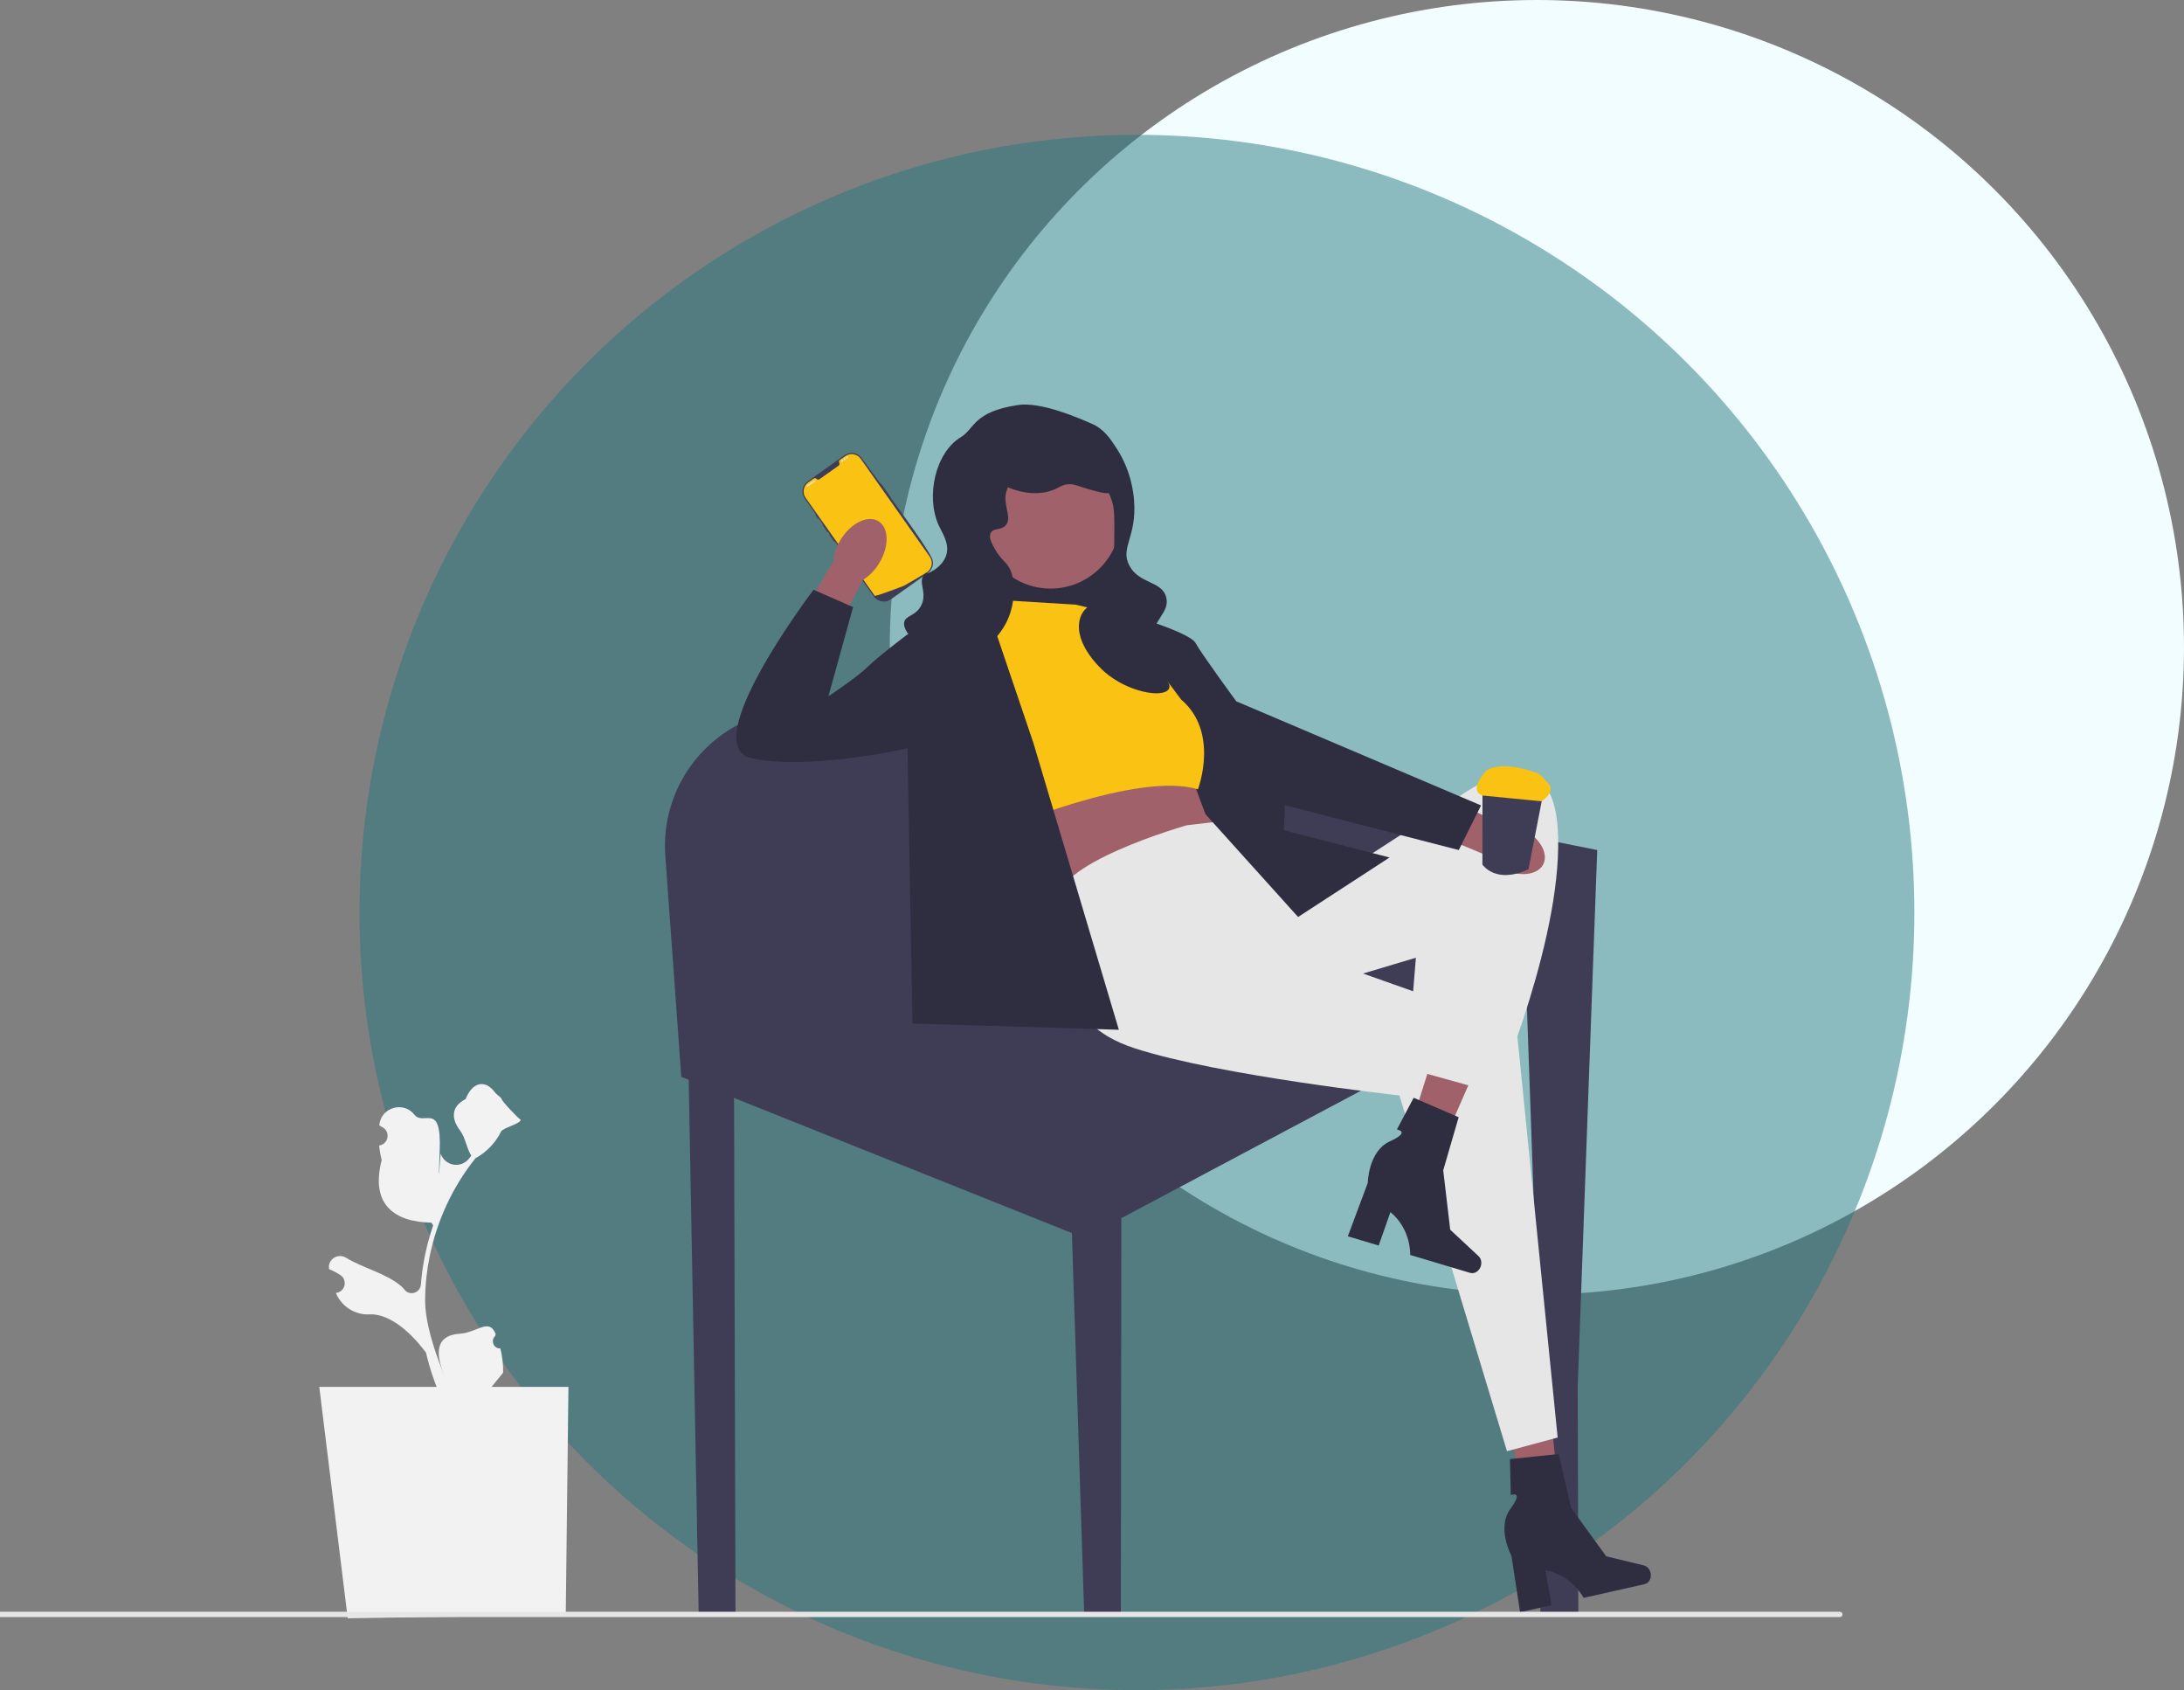 <svg width="243" height="188" viewBox="0 0 243 188" fill="none" xmlns="http://www.w3.org/2000/svg">
    <rect x="0" y="0" width="243" height="188" fill="#808080" stroke="none"/>
    <circle cx="171" cy="72" r="72" fill="#F2FDFF"/>
    <circle cx="126.5" cy="101.5" r="86.5" fill="#247881" fill-opacity="0.5"/>
    <g clip-path="url(#clip0_0_1)">
    <path d="M175.605 176.865L175.611 179.057V179.521H171.388V178.826L171.386 170.253L171.38 161.948V160.423L171.377 154.241L171.375 154.141L170.64 133.326V133.309L169.892 112.091V112.088L169.873 111.512L166.228 113.45L161.734 115.841L159.599 116.977L156.552 118.596L151.414 121.331H151.411L124.764 135.501L124.709 179.057V179.521H120.632L120.616 179.057L119.262 137.156L79.962 121.447L75.803 119.784L74.026 95.196C73.581 89.033 76.876 83.383 82.091 80.632C83.379 79.953 84.781 79.451 86.272 79.162L92.274 77.996L107.253 75.081L112.1 74.141L118.434 72.908L120.932 72.423L125.039 71.623L125.41 71.551L126.568 71.325L126.98 71.245L127.652 71.116L128.125 71.954C128.127 71.954 128.127 71.957 128.127 71.96L130.911 76.912L131.412 77.805L131.414 77.808L133.827 82.096C133.827 82.096 133.829 82.099 133.829 82.101L136.178 86.281L140.788 87.2L143.06 87.652L157.143 90.456L159 90.829H159.003L163.701 91.763L164.944 92.011L170.75 93.167L170.794 93.175L173.372 93.688L177.712 94.554L175.542 154.241L175.583 168.792V168.794L175.605 176.865H175.605Z" fill="#3F3D56"/>
    <path d="M103.551 61.843C102.935 60.679 101.164 58.189 99.123 55.393C98.743 54.872 98.355 54.342 97.965 53.807C97.269 52.862 96.562 51.899 95.877 50.962C95.44 50.344 94.584 50.198 93.968 50.634L89.864 53.545C89.248 53.981 89.1 54.839 89.537 55.456L90.772 57.207L91.097 57.668L91.575 58.346L92.15 59.16V59.162L92.312 59.388L92.884 60.202L93.201 60.648L95.971 64.575L97.214 66.337C97.648 66.955 98.504 67.101 99.12 66.665L102.69 64.131L103.194 63.775L103.224 63.753C103.84 63.318 103.988 62.46 103.551 61.843Z" fill="#3F3D56"/>
    <path d="M99.117 55.332L98.047 53.818C98.028 53.791 97.993 53.785 97.968 53.804L97.965 53.807C97.94 53.824 97.935 53.857 97.954 53.884L99.024 55.401C99.04 55.426 99.076 55.431 99.104 55.415C99.112 55.409 99.118 55.401 99.123 55.393C99.131 55.373 99.131 55.351 99.118 55.332H99.117Z" fill="#3F3D56"/>
    <path d="M95.77 51.037L103.446 61.918C103.825 62.455 103.718 63.191 103.214 63.599L103.214 63.599C103.207 63.605 103.199 63.611 103.191 63.617C103.178 63.627 103.164 63.638 103.15 63.648C103.15 63.648 103.095 63.681 102.995 63.741C102.894 63.802 102.747 63.89 102.563 63.999C102.508 64.032 102.45 64.067 102.388 64.103C102.266 64.176 102.132 64.256 101.987 64.341C101.929 64.374 101.87 64.409 101.809 64.445C101.497 64.628 101.148 64.831 100.778 65.043C100.715 65.079 100.652 65.115 100.588 65.152C100.572 65.161 97.408 66.388 97.319 66.262L89.643 55.38C89.248 54.821 89.38 54.047 89.939 53.651L90.542 53.223C90.638 53.155 90.769 53.175 90.845 53.266C90.851 53.272 90.856 53.278 90.862 53.283C90.947 53.367 91.084 53.372 91.182 53.303L93.303 51.799C93.401 51.729 93.442 51.599 93.391 51.49C93.388 51.483 93.384 51.476 93.38 51.469C93.32 51.367 93.345 51.236 93.441 51.168L94.044 50.74C94.603 50.344 95.375 50.477 95.77 51.037H95.77Z" fill="#FAC213"/>
    <path d="M91.094 57.613L90.824 57.232C90.813 57.216 90.794 57.205 90.772 57.208C90.764 57.208 90.753 57.213 90.745 57.218C90.72 57.238 90.712 57.274 90.731 57.298L90.998 57.679C91.017 57.704 91.053 57.712 91.08 57.693C91.088 57.687 91.094 57.679 91.097 57.668C91.105 57.651 91.105 57.629 91.094 57.613L91.094 57.613Z" fill="#3F3D56"/>
    <path d="M92.144 59.105L91.627 58.368C91.614 58.352 91.594 58.343 91.575 58.346C91.564 58.346 91.553 58.349 91.548 58.355C91.52 58.374 91.515 58.41 91.534 58.437L92.051 59.171C92.07 59.196 92.106 59.204 92.131 59.184C92.139 59.179 92.144 59.171 92.15 59.162V59.16C92.158 59.143 92.158 59.121 92.144 59.105V59.105Z" fill="#3F3D56"/>
    <path d="M92.879 60.147L92.362 59.41C92.348 59.394 92.329 59.386 92.312 59.388C92.301 59.388 92.29 59.391 92.282 59.397C92.254 59.416 92.249 59.452 92.268 59.479L92.785 60.213C92.805 60.237 92.84 60.246 92.865 60.227C92.873 60.221 92.882 60.213 92.884 60.202C92.893 60.185 92.893 60.163 92.879 60.147V60.147Z" fill="#3F3D56"/>
    <path d="M90.593 53.436L89.79 54.005C89.757 54.029 89.749 54.074 89.772 54.107C89.795 54.139 89.84 54.147 89.873 54.124L90.676 53.554C90.709 53.531 90.717 53.486 90.694 53.453C90.671 53.421 90.625 53.413 90.593 53.436Z" fill="#E6E6E6"/>
    <path d="M93.724 51.368C93.788 51.368 93.84 51.316 93.84 51.252C93.84 51.188 93.788 51.136 93.724 51.136C93.66 51.136 93.608 51.188 93.608 51.252C93.608 51.316 93.66 51.368 93.724 51.368Z" fill="#E6E6E6"/>
    <path d="M93.984 51.183C94.048 51.183 94.1 51.131 94.1 51.067C94.1 51.003 94.048 50.951 93.984 50.951C93.92 50.951 93.868 51.003 93.868 51.067C93.868 51.131 93.92 51.183 93.984 51.183Z" fill="#E6E6E6"/>
    <path d="M94.244 50.999C94.308 50.999 94.359 50.947 94.359 50.883C94.359 50.819 94.308 50.767 94.244 50.767C94.18 50.767 94.128 50.819 94.128 50.883C94.128 50.947 94.18 50.999 94.244 50.999Z" fill="#E6E6E6"/>
    <path d="M125.038 57.742H109.085V72.908H125.038V57.742Z" fill="#2F2E41"/>
    <path d="M97.811 62.664C97.311 63.478 96.669 64.112 96.007 64.505L91.733 72.56L87.969 70.409L92.71 62.47C92.762 61.7 93.037 60.84 93.537 60.026C94.679 58.167 96.562 57.25 97.742 57.979C98.922 58.707 98.953 60.805 97.811 62.664Z" fill="#A0616A"/>
    <path d="M170.341 170.462L173.772 169.773L172.224 153.971L167.16 154.988L170.341 170.462Z" fill="#A0616A"/>
    <path d="M183.654 174.959C183.783 175.537 183.479 176.098 182.975 176.212L176.2 177.74C176.2 177.74 174.93 175.204 171.952 174.661L172.627 178.546L169.132 179.335L168.168 173.06C168.168 173.06 166.491 169.965 168.054 167.837C169.616 165.709 168.096 166.299 168.096 166.299L168.001 162.302L173.422 161.733L174.809 167.728L178.71 173.109L182.887 174.123C183.259 174.213 183.56 174.542 183.654 174.959H183.654Z" fill="#2F2E41"/>
    <path d="M111.148 89.59L111.423 91.52C111.423 91.52 117.199 97.862 118.574 100.62L135.259 92.348L132.327 85.454L111.148 89.59Z" fill="#A0616A"/>
    <path d="M132.053 91.796C132.053 91.796 116.463 96.208 117.794 100.62C119.125 105.032 119.947 106.844 119.947 106.844C119.947 106.844 116.924 113.58 126.276 116.613C135.628 119.646 155.707 121.852 155.707 121.852L167.672 161.421L173.311 159.904L168.734 114.338L146.355 106.41L147.731 98.138L143.055 100.068L135.259 91.419L132.053 91.796V91.796Z" fill="#E6E6E6"/>
    <path d="M155.348 130.372L158.677 131.454L165.038 116.912L160.125 115.316L155.348 130.372Z" fill="#A0616A"/>
    <path d="M164.765 140.823C164.596 141.391 164.057 141.731 163.562 141.583L156.907 139.594C156.907 139.594 157.037 136.759 154.705 134.825L153.397 138.545L149.964 137.518L152.186 131.573C152.186 131.573 152.233 128.051 154.634 126.961C157.035 125.872 155.422 125.641 155.422 125.641L157.29 122.108L162.295 124.271L160.579 130.179L161.356 136.785L164.504 139.718C164.785 139.979 164.887 140.413 164.765 140.823L164.765 140.823V140.823Z" fill="#2F2E41"/>
    <path d="M141.704 100.62L147.73 98.138L161.758 89.039C161.758 89.039 172.486 80.436 173.311 92.045C174.136 103.653 166.434 121.576 166.434 121.576L156.532 118.819L157.538 106.531L144.567 110.409L141.704 100.62Z" fill="#E6E6E6"/>
    <path d="M126.508 69.969L134.115 90.555L144.43 101.999L154.607 95.381L142.848 92.348L143.16 85.454L126.508 69.969Z" fill="#2F2E41"/>
    <path d="M81.833 178.928V179.521H77.737L77.726 178.928L76.309 103.159H81.615L81.625 105.285L81.833 178.928Z" fill="#3F3D56"/>
    <path d="M167.073 96.634C166.218 96.213 165.528 95.632 165.074 95.008L156.669 91.508L158.448 87.548L166.782 91.525C167.552 91.504 168.432 91.697 169.287 92.118C171.242 93.081 172.331 94.873 171.72 96.12C171.108 97.367 169.028 97.597 167.073 96.634V96.634Z" fill="#A0616A"/>
    <path d="M122.7 68.91L124.644 68.064C124.644 68.064 132.327 70.258 133.015 71.514C133.702 72.77 137.553 78.009 137.553 78.009L164.784 89.59L162.308 94.554L143.054 89.59L132.602 78.561L122.7 68.91V68.91Z" fill="#2F2E41"/>
    <path d="M119.675 67.255L110.598 66.704L105.922 69.185L111.148 92.348C111.148 92.348 126.538 85.73 133.284 87.798C133.284 87.798 135.723 81.461 131.412 77.805L124.351 68.358L119.675 67.255V67.255Z" fill="#FAC213"/>
    <path d="M110.048 68.082L109.96 67.188L100.971 70.564C100.971 70.564 97.67 73.046 96.57 74.149C95.47 75.251 92.169 77.457 92.169 77.457L94.919 67.531L90.519 65.601C90.519 65.601 77.316 82.972 83.642 84.351C89.969 85.73 100.971 83.248 100.971 83.248L101.521 113.855L124.488 114.545L114.999 82.697L110.048 68.082V68.082Z" fill="#2F2E41"/>
    <path d="M116.893 65.469C121.189 65.469 124.671 61.977 124.671 57.671C124.671 53.364 121.189 49.873 116.893 49.873C112.597 49.873 109.114 53.364 109.114 57.671C109.114 61.977 112.597 65.469 116.893 65.469Z" fill="#A0616A"/>
    <path d="M113.211 45.058C108.24 45.83 108.477 47.681 106.885 48.643C104.08 50.336 102.974 55.227 104.455 58.455C104.851 59.317 105.685 60.493 105.28 61.764C104.969 62.739 104.073 63.314 103.905 63.418C102.527 64.271 103.427 63.256 102.805 63.97C102.117 64.757 103.182 65.869 102.53 67.278C101.951 68.528 100.759 68.423 100.604 69.209C100.337 70.562 103.398 73.283 106.655 73.069C109.556 72.879 111.71 70.421 112.432 68.106C112.915 66.555 113.123 63.888 111.881 62.591C111.707 62.409 111.231 61.968 110.781 61.212C110.425 60.614 109.956 59.826 110.231 59.282C110.524 58.703 111.353 59.008 111.881 58.455C112.598 57.705 111.747 56.438 111.881 55.146C112.11 52.957 115.203 50.325 118.483 50.734C122.203 51.199 123.568 55.254 123.709 55.697C124.001 56.616 123.996 57.505 123.984 59.282C123.967 61.833 123.957 63.431 123.159 65.073C122.011 67.433 120.549 67.178 120.133 68.933C119.485 71.669 122.535 74.417 122.884 74.724C125.47 76.996 129.377 77.68 130.035 76.654C130.629 75.729 128.023 74.29 128.11 71.415C128.185 68.922 130.197 68.163 129.76 66.451C129.28 64.567 126.717 64.997 125.634 62.867C124.624 60.878 126.486 59.775 126.184 55.697C126.121 54.835 125.85 52.359 124.259 49.907C123.558 48.826 122.845 47.727 121.508 47.149C120.012 46.502 115.841 44.65 113.211 45.058Z" fill="#2F2E41"/>
    <path d="M109.91 51.952C110.112 53.659 112.67 54.496 113.761 54.709C114.223 54.8 115.785 55.105 117.337 54.434C117.911 54.185 118.119 53.961 118.712 53.882C119.515 53.775 119.919 54.081 121.188 54.434C122.598 54.826 123.304 55.022 123.663 54.709C124.251 54.199 123.8 52.529 123.113 51.4C121.844 49.315 119.521 48.669 118.437 48.367C117.199 48.023 114.687 47.325 112.386 48.643C112.078 48.819 109.705 50.217 109.91 51.952V51.952Z" fill="#2F2E41"/>
    <path d="M170.066 96.688C166.396 98.404 164.937 96.163 164.937 96.163L164.938 95.495L164.949 86.903C167.506 85.23 171.82 87.659 171.82 87.659L170.16 96.204L170.066 96.688V96.688Z" fill="#3F3D56"/>
    <path d="M171.254 86.089C171.254 86.089 167.459 84.46 165.409 85.687C165.409 85.687 163.271 87.858 164.945 88.49L171.535 89.13C171.535 89.13 173.034 88.122 172.38 87.293C171.726 86.465 171.254 86.089 171.254 86.089V86.089Z" fill="#FAC213"/>
    <path d="M35.523 154.269L38.687 180L62.948 179.648L63.247 154.269H35.523Z" fill="#F2F2F2"/>
    <path d="M55.672 149.99C54.946 150.036 54.545 149.131 55.094 148.604L55.149 148.386C55.142 148.369 55.135 148.351 55.127 148.334C54.391 146.574 53.072 148.235 51.172 148.353C48.378 148.527 48.42 150.646 49.502 153.123C49.796 153.796 47.302 148.369 47.302 144.727C47.302 143.812 47.352 142.896 47.454 141.984C47.538 141.237 47.654 140.495 47.804 139.759C48.614 135.784 50.37 131.998 52.902 128.836C54.119 128.169 55.134 127.126 55.748 125.876C55.968 125.426 57.861 125.045 57.942 124.551C57.804 124.569 55.7 122.35 55.804 122.22C55.611 121.926 55.266 121.78 55.055 121.494C54.006 120.069 52.562 120.318 51.807 122.254C50.196 123.069 50.181 124.421 51.169 125.722C51.798 126.549 51.885 127.668 52.437 128.554C52.38 128.627 52.321 128.697 52.264 128.77C52.242 128.798 52.22 128.826 52.199 128.854C51.308 130.01 49.529 129.714 49.033 128.341C48.997 128.241 48.69 133.665 48.921 128.051C49.152 122.436 47.138 125.294 46.118 123.999C44.9 122.453 42.422 123.156 42.207 125.114C42.205 125.133 42.203 125.152 42.201 125.171C42.352 125.256 42.5 125.347 42.644 125.442C43.467 125.988 43.182 127.266 42.207 127.417L42.185 127.42C42.24 127.964 42.333 128.504 42.469 129.034C41.168 134.079 43.976 135.917 47.987 136L48.196 136.299C47.816 137.394 47.511 138.516 47.281 139.652C47.066 140.706 46.916 141.772 46.832 142.842L46.828 142.888C46.759 143.798 45.61 144.185 45.032 143.479C44.885 143.299 44.735 143.142 44.584 143.017C42.845 141.585 40.388 141.058 38.512 139.907C37.609 139.353 36.452 140.069 36.609 141.118L36.617 141.168C36.896 141.282 37.169 141.414 37.432 141.562C37.583 141.648 37.731 141.738 37.875 141.834C38.698 142.38 38.413 143.658 37.438 143.808L37.416 143.812C37.4 143.814 37.387 143.816 37.371 143.818L37.385 143.853C38.013 145.332 39.512 146.29 41.112 146.202C42.997 146.099 45.337 147.678 47.402 150.471L47.404 150.471C47.813 152.256 48.41 154 49.178 155.661H55.514C55.536 155.591 55.557 155.518 55.577 155.447C54.991 155.484 54.401 155.45 53.824 155.343C54.294 154.764 54.764 154.182 55.234 153.603C55.246 153.592 55.255 153.581 55.264 153.569C55.502 153.273 55.743 152.98 55.981 152.684L55.982 152.683C55.996 151.775 55.888 150.869 55.673 149.99L55.672 149.99Z" fill="#F2F2F2"/>
    <path d="M205 179.577C205 179.74 204.868 179.873 204.705 179.873H0V179.281H204.705C204.868 179.281 205 179.413 205 179.577Z" fill="#E6E6E6"/>
    </g>
    <defs>
    <clipPath id="clip0_0_1">
    <rect width="205" height="135" fill="white" transform="translate(0 45)"/>
    </clipPath>
    </defs>
    </svg>
    